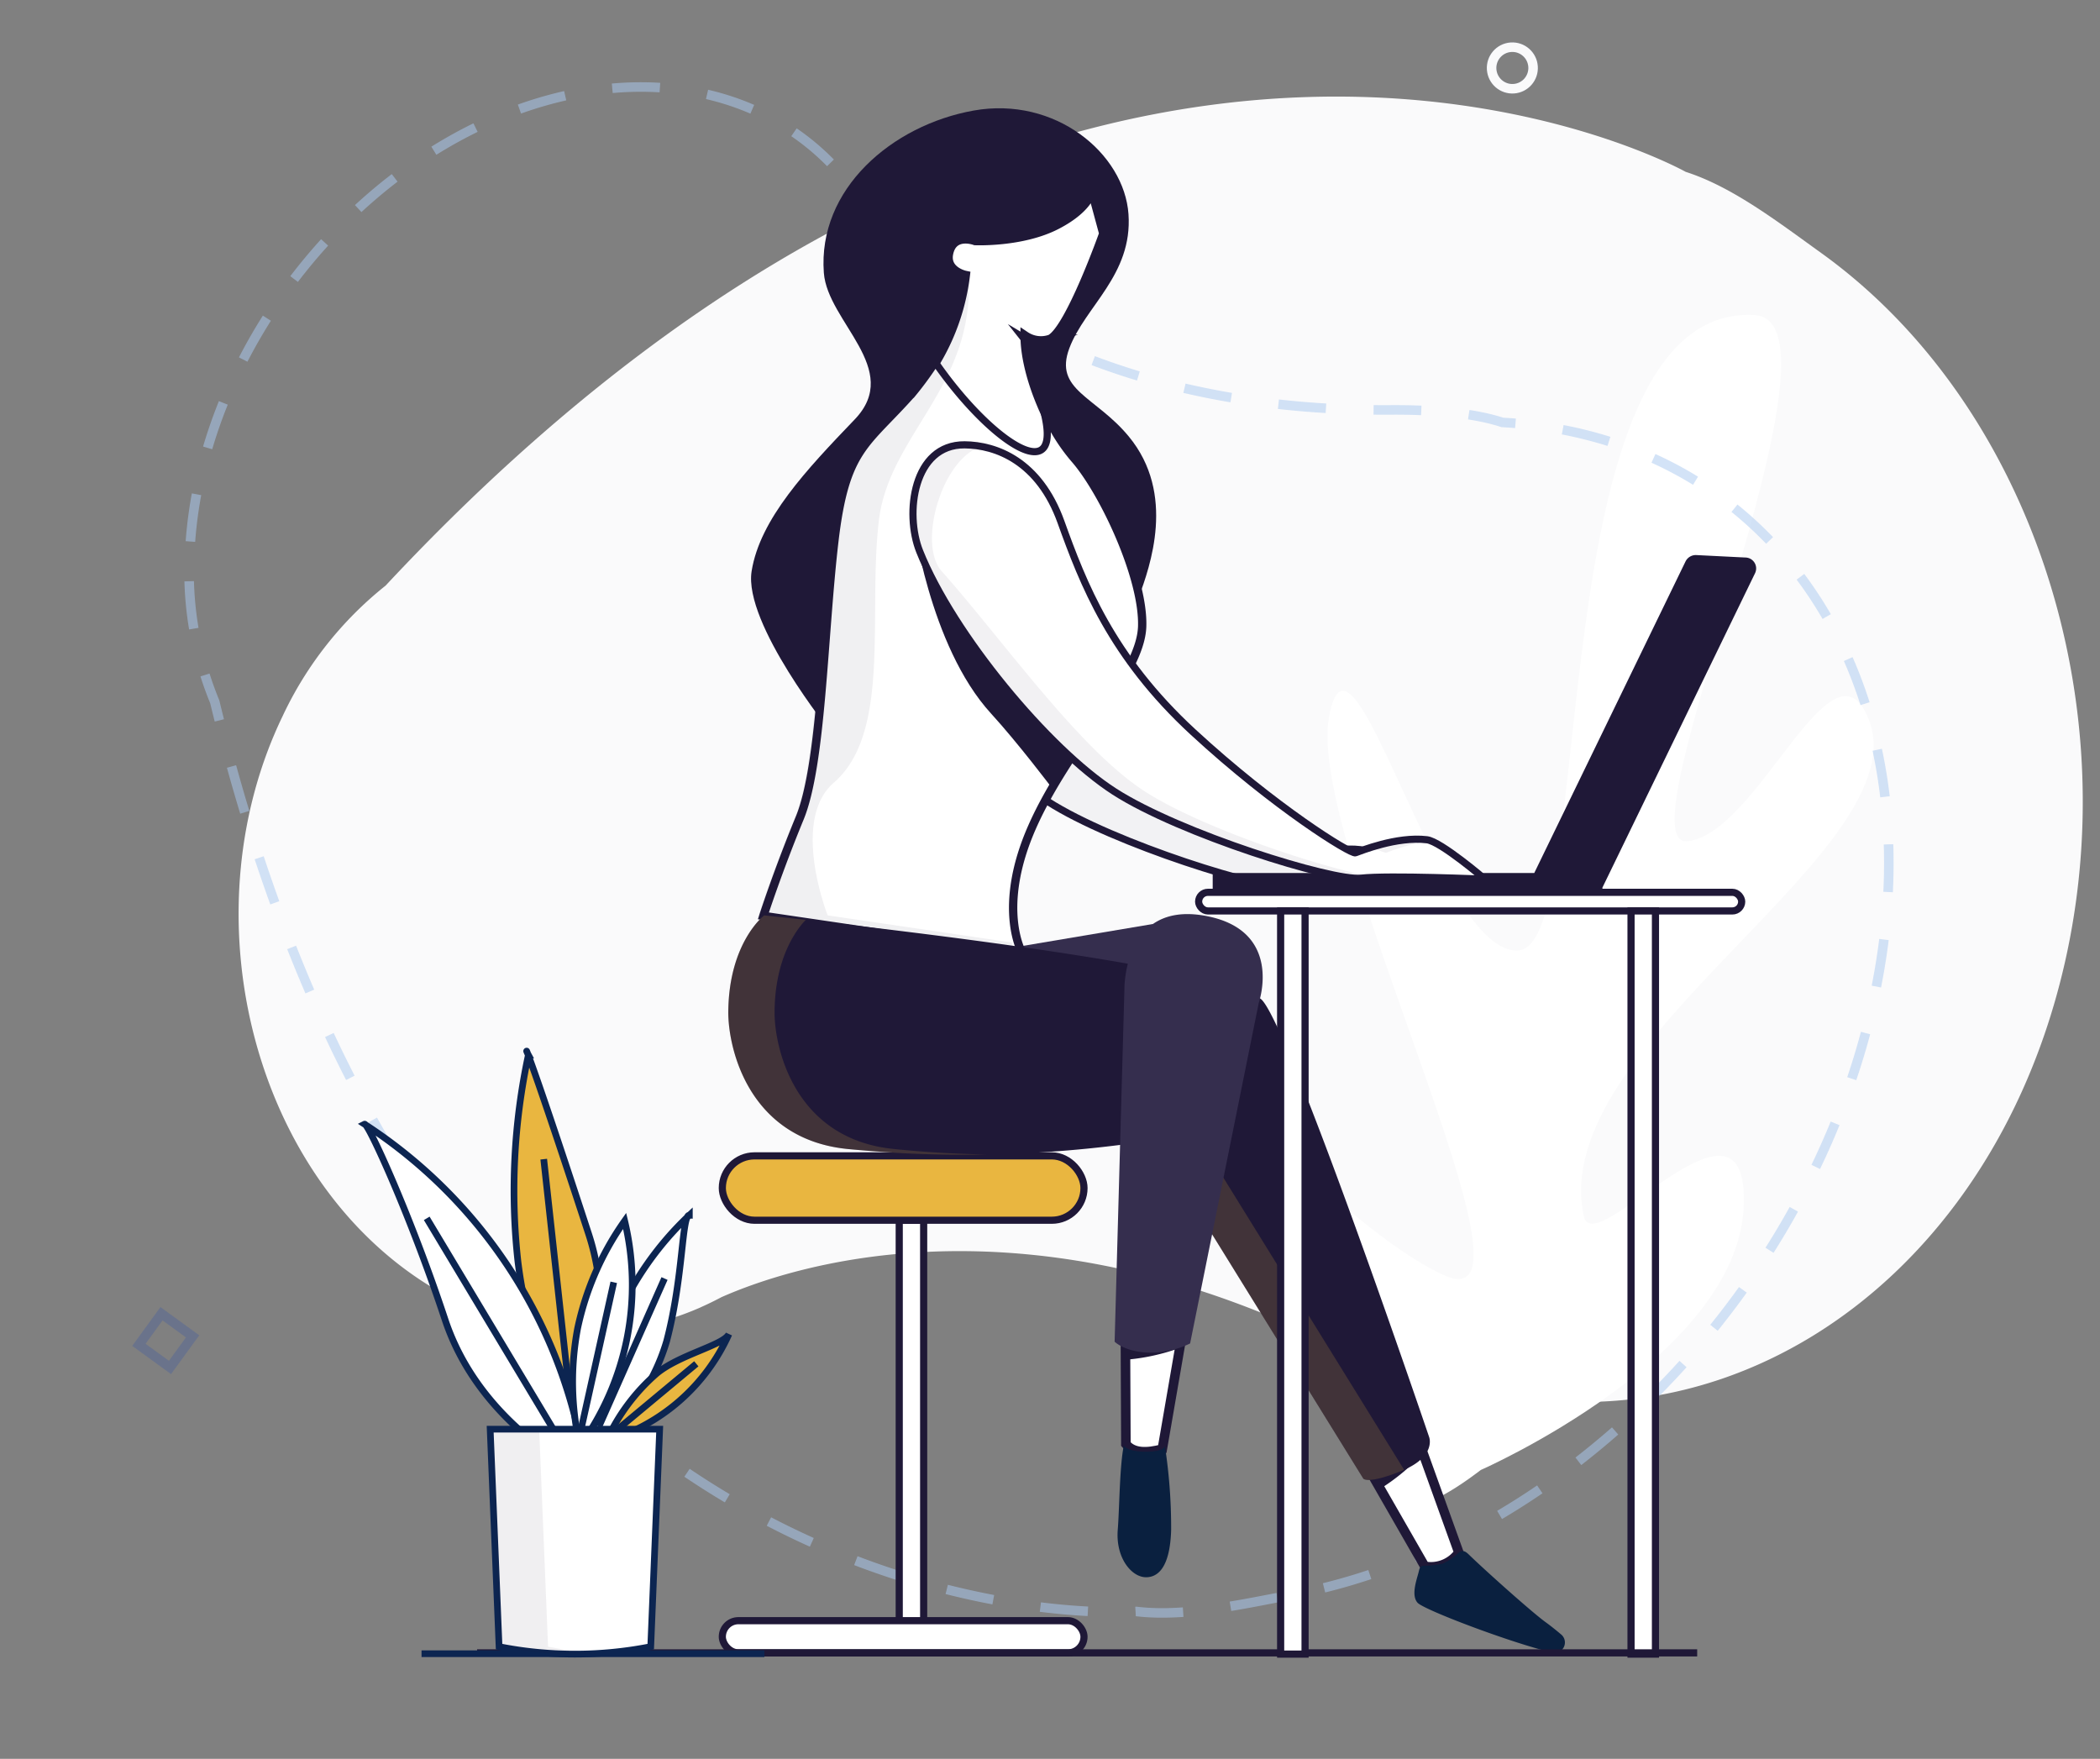 <svg xmlns="http://www.w3.org/2000/svg" width="220.153" height="184.385" viewBox="0 0 220.153 184.385">
  <rect x="0" y="0" width="220.153" height="184.385" fill="#808080" stroke="none"/>
  <g id="Group_2493" data-name="Group 2493" transform="translate(-175.367 -286.187)">
    <g id="Group_2192" data-name="Group 2192" transform="translate(176 287)">
      <ellipse id="Ellipse_606" data-name="Ellipse 606" cx="2.175" cy="2.179" rx="2.175" ry="2.179" transform="matrix(-0.998, 0.07, -0.07, -0.998, 160.237, 8.335)" fill="none" stroke="#3c58a4" stroke-miterlimit="10" stroke-width="1" opacity="0.31"/>
      <g id="Shape" transform="matrix(1, 0.017, -0.017, 1, 25.863, 7.366)" style="isolation: isolate">
        <path id="Path_15" data-name="Path 15" d="M4.26,66.838c-9.284,20.155-2.889,46.147,14.285,58.057,9.451,6.554,20.712,7.708,30.6,3.137l.026-.017q1.075-.5,2.122-1.08c6.879-3.186,29.881-11.4,61.809,2.826,4.889,2.179,8.648,3.3,11.493,3.593,28.838,10.81,58.638-8.145,66.56-42.338,6.678-28.817-4.3-60.11-26.471-75.481-4.65-3.223-9.412-6.765-14.335-8.254,0,0-63.431-34.205-135.522,45.681A38.205,38.205,0,0,0,4.26,66.838Z" transform="translate(0 0)" fill="#fafafb" stroke="rgba(0,0,0,0)" stroke-width="1"/>
      </g>
      <path id="Path_913" data-name="Path 913" d="M23.259,5S-.339,22.589,2.627,38.178c2.695,14.161,13.953-9.321,16.081-4.852,8.053,16.915-25.908,45.5-17.3,57.6C7.2,99.063,9.955,76.543,16.957,74.1s-5.252,57.224,5.6,55.322c22.406-3.924,1.05-67.945,9.1-70.466S57.22,91.754,56.52,78.28,18.708,21.338,31.662,24.037s32.56,19.587,26.258,6.805S30.677,5.066,30.12,1.114,23.259,5,23.259,5Z" transform="translate(176.145 163.391) rotate(-167)" fill="#fff"/>
      <path id="Shape-2" data-name="Shape" d="M.419,57.126c-3-21.84,10.394-46.2,29.912-54.421C41.072-1.815,51.98-.626,59.975,5.939l.02.022q.869.714,1.687,1.507c5.558,4.572,24.835,17.45,58.872,10,5.212-1.142,9.061-1.467,11.818-1.172,30.163-4.716,52.776,20.183,50.506,55.614-1.912,29.861-21.112,58.516-46.31,69.118-5.284,2.223-10.764,4.739-15.812,5.192,0,0-69.309,20.68-114.345-73.187A35.79,35.79,0,0,1,.419,57.126Z" transform="matrix(0.978, 0.208, -0.208, 0.978, 30.802, 0)" fill="none" stroke="#accaf0" stroke-miterlimit="10" stroke-width="1" stroke-dasharray="5" opacity="0.52" style="isolation: isolate"/>
      <ellipse id="Ellipse_606-2" data-name="Ellipse 606" cx="2.175" cy="2.179" rx="2.175" ry="2.179" transform="matrix(-0.998, 0.07, -0.07, -0.998, 160.237, 8.335)" fill="none" stroke="#fafafb" stroke-miterlimit="10" stroke-width="1"/>
      <rect id="Rectangle_2364" data-name="Rectangle 2364" width="4.03" height="4.03" transform="matrix(0.588, -0.809, 0.809, 0.588, 13.928, 140.171)" fill="none" stroke="#3c58a4" stroke-miterlimit="10" stroke-width="1" opacity="0.31"/>
      <g id="Group_2189" data-name="Group 2189" transform="translate(37.587 10.536)">
        <g id="Layer_7" data-name="Layer 7" transform="translate(11.796)">
          <path id="Path_944" data-name="Path 944" d="M467.9,272.652c-5.391-.046-6.305,7.194-4.719,11.162,3.487,8.725,13.5,20.742,20.412,25.187s22.882,9.41,25.845,9.081,13,.11,13,.11-4.615-3.96-6.077-4.139c-3.164-.386-7.01,1.2-7.5,1.367s-8.478-4.774-17.038-12.676-11.523-15.584-13.828-22S471.176,272.68,467.9,272.652Z" transform="translate(-423.765 -236.329)" fill="#f2f2f4" stroke="#1f1837" stroke-miterlimit="10" stroke-width="0.75"/>
          <path id="Path_945" data-name="Path 945" d="M536.2,378.112l-14.083,2.372,2.23,4.326,10.651.549Z" transform="translate(-465.331 -292.6)" fill="#352e4e"/>
          <path id="Path_946" data-name="Path 946" d="M562.069,246.043c1.162-3.182,3.948-10.831-1.053-16.871-3.5-4.229-7.867-4.853-6.221-9.242s6.64-7.682,6.2-14.048-7.682-12.4-16.243-10.865-16.352,8.231-15.694,17.011c.386,5.148,8.286,10.1,3.238,15.364s-9.932,10.426-10.81,15.913,8.355,16.933,8.355,16.933Z" transform="translate(-492.706 -194.775)" fill="#1f1837"/>
          <path id="Path_947" data-name="Path 947" d="M560.307,217.605s-3.553,10.021-5.6,11.084a2.963,2.963,0,0,1-2.646-.328c0,3.786,2.262,9.547,5.225,13s7.147,12.347,6.969,17.45-7.737,12.4-11.523,20.961-1.042,13.279-1.042,13.279l-27-3.974s1.481-4.586,3.786-10.183,2.469-19.1,3.622-28.973,3.292-10.042,8.231-15.639A23.069,23.069,0,0,0,545.765,222s-2.125-.444-1.756-2.3c.451-2.271,2.8-1.372,2.8-1.372s4.884.219,8.505-1.646,3.731-3.731,3.731-3.731Z" transform="translate(-494.596 -204.468)" fill="#fff" stroke="#1f1837" stroke-miterlimit="10" stroke-width="1"/>
          <path id="Path_948" data-name="Path 948" d="M552.389,244.524l-2.065-1.229,2.065,2.606Z" transform="translate(-494.677 -220.664)" fill="#1f1837"/>
          <path id="Union_9" data-name="Union 9" d="M0,34.942V33.331H33.523l16-32.952A.7.7,0,0,1,50.187,0l5.138.257a.644.644,0,0,1,.591.907L39.909,34.136l-.054,0v.808Z" transform="translate(77.617 47.34)" fill="#1f1837" stroke="#1f1837" stroke-miterlimit="10" stroke-width="1"/>
          <rect id="Rectangle_2382" data-name="Rectangle 2382" width="56.931" height="1.952" rx="0.976" transform="translate(75.642 82.195)" fill="#fff" stroke="#1f1837" stroke-miterlimit="10" stroke-width="0.75"/>
          <path id="Path_950" data-name="Path 950" d="M540.965,286.588s1.7,13.5,8.225,20.633c2.8,3.067,6.376,7.795,6.376,7.795l1.849-3.612Z" transform="translate(-495.338 -243.765)" fill="#0c2551"/>
          <path id="Path_951" data-name="Path 951" d="M524.694,309.875s1.481-4.586,3.786-10.183,2.469-19.1,3.622-28.973,3.292-10.042,8.231-15.639a34.415,34.415,0,0,0,2.309-3.17c6,8.634,13.814,13.564,11.214,4.571a19.407,19.407,0,0,0,3.432,5.677c2.963,3.457,7.147,12.347,6.969,17.45s-7.737,12.4-11.523,20.961-1.042,13.279-1.042,13.279Z" transform="translate(-494.596 -225.261)" fill="#fff" stroke="#1f1837" stroke-miterlimit="10" stroke-width="0.75"/>
          <g id="Group_2181" data-name="Group 2181" transform="translate(29.512 17.79)" opacity="0.07">
            <path id="Path_952" data-name="Path 952" d="M547.7,262.2c-.042-.161-.081-.318-.131-.489.116.24.223.468.325.688C547.827,262.332,547.762,262.267,547.7,262.2Z" transform="translate(-518.405 -248.281)" fill="#1f1837"/>
            <path id="Path_953" data-name="Path 953" d="M556.689,289.557c2.3-5.6,2.469-19.1,3.622-28.973s3.292-10.042,8.231-15.639a34.443,34.443,0,0,0,2.309-3.17c1.178,1.7,2.849-10.085,4.075-8.753.5,11.347-8.373,16.391-9.42,25.367-1.152,9.877,1.317,22.2-4.719,27.437-4.573,3.966-.641,13.915-.641,13.915l19.3,2.841a6.038,6.038,0,0,0,.455,1.133l-27-3.974S554.385,295.154,556.689,289.557Z" transform="translate(-552.903 -232.917)" fill="#1f1837"/>
          </g>
          <rect id="Rectangle_2383" data-name="Rectangle 2383" width="2.561" height="43.957" transform="translate(44.255 116.572)" fill="#fff" stroke="#1f1837" stroke-miterlimit="10" stroke-width="0.75"/>
          <rect id="Rectangle_2384" data-name="Rectangle 2384" width="2.561" height="77.908" transform="translate(120.973 84.147)" fill="#fff" stroke="#1f1837" stroke-miterlimit="10" stroke-width="0.75"/>
          <path id="Path_954" data-name="Path 954" d="M453.4,497.077l5.947,10.361A3.614,3.614,0,0,0,462.923,506l-4.215-11.708" transform="translate(-360.003 -354.592)" fill="#fff" stroke="#1f1837" stroke-miterlimit="10" stroke-width="1"/>
          <path id="Path_955" data-name="Path 955" d="M430.455,520.611c-.376.1-.375.356-.476.732-.226.85-.774,2.385-.092,3.144.65.722,9.5,4.1,14.091,5.221a1.091,1.091,0,0,0,.958-1.9c-.556-.468-1.117-.917-1.62-1.281-1.479-1.068-6.571-5.641-8.026-7.066-.371-.364-.653-.539-1.08-.244a6.29,6.29,0,0,1-1.7,1.174A10.363,10.363,0,0,1,430.455,520.611Z" transform="translate(-331.291 -367.814)" fill="#0a203f"/>
          <path id="Path_956" data-name="Path 956" d="M463.677,376.186s-3.689,2.805-3.764,10.065c-.039,3.731,2.044,13.34,12.442,14.419a128.814,128.814,0,0,0,32.174-.921l21.949,35.475s.439.658,4.061-.823,2.853-3.512,2.853-3.512-14.924-43.96-17.669-45.956C510.292,380.983,463.677,376.186,463.677,376.186Z" transform="translate(-433.579 -291.572)" fill="#1f1837"/>
          <rect id="Rectangle_2385" data-name="Rectangle 2385" width="37.917" height="6.749" rx="3.375" transform="translate(25.708 109.823)" fill="#e9b640" stroke="#1f1837" stroke-miterlimit="10" stroke-width="0.75"/>
          <rect id="Rectangle_2386" data-name="Rectangle 2386" width="37.917" height="3.375" rx="1.687" transform="translate(25.708 158.55)" fill="#fff" stroke="#1f1837" stroke-miterlimit="10" stroke-width="0.75"/>
          <line id="Line_165" data-name="Line 165" x1="127.908" transform="translate(0 161.925)" fill="#fff" stroke="#1f1837" stroke-miterlimit="10" stroke-width="0.75"/>
          <path id="Path_957" data-name="Path 957" d="M540.9,286.574s1.7,13.5,8.225,20.633C551.933,310.273,555.5,315,555.5,315l1.849-3.612Z" transform="translate(-495.247 -243.757)" fill="#1f1837"/>
          <path id="Path_958" data-name="Path 958" d="M452.949,270.421c-5.391-.046-6.305,7.194-4.719,11.162,3.487,8.725,13.5,20.742,20.412,25.187s22.882,9.41,25.845,9.082,13.005.11,13.005.11-4.615-3.96-6.077-4.139c-3.164-.386-7.01,1.2-7.5,1.368s-8.478-4.774-17.038-12.676-11.523-15.584-13.828-22S456.221,270.449,452.949,270.421Z" transform="translate(-401.835 -235.138)" fill="#fff" stroke="#1f1837" stroke-miterlimit="10" stroke-width="0.75"/>
          <path id="Path_959" data-name="Path 959" d="M462.138,500.922a21.53,21.53,0,0,0,4.571-3.771l-5.16,2.593Z" transform="translate(-367.59 -356.117)" fill="#1f1837"/>
          <g id="Group_2182" data-name="Group 2182" transform="translate(45.694 35.282)" opacity="0.06">
            <path id="Path_960" data-name="Path 960" d="M454.98,367.671l.144.122s-3.928-.172-7.6-.22C449.727,367.533,452.706,367.6,454.98,367.671Z" transform="translate(-395.16 -322.253)" fill="#1f1837"/>
            <path id="Path_961" data-name="Path 961" d="M461.2,360.485a4.007,4.007,0,0,1-1.375-.63,14.612,14.612,0,0,1,5.669-.737,1.659,1.659,0,0,1,.342.088A23.91,23.91,0,0,0,461.2,360.485Z" transform="translate(-411.607 -317.715)" fill="#1f1837"/>
            <path id="Path_962" data-name="Path 962" d="M477.29,270.421a10.16,10.16,0,0,1,1.79.177c-4.122,1.127-6.775,10.181-4.2,13.07,6.42,7.216,14.4,18.657,21.318,23.1,6.1,3.921,19.24,8.245,24.287,8.985-.66.019-1.229.05-1.652.1-2.963.329-18.931-4.637-25.845-9.082s-16.925-16.462-20.412-25.187C470.985,277.614,471.9,270.375,477.29,270.421Z" transform="translate(-471.87 -270.42)" fill="#1f1837"/>
          </g>
          <g id="Group_2183" data-name="Group 2183" transform="translate(26.333 84.613)" opacity="0.17" style="mix-blend-mode: multiply;isolation: isolate">
            <path id="Path_963" data-name="Path 963" d="M563.394,376.186s1.646.169,4.354.471c-1.008,1.058-3.207,4-3.265,9.594-.039,3.731,2.044,13.34,12.442,14.419,3.361.349,6.639.523,9.742.582a120.562,120.562,0,0,1-14.6-.582c-10.4-1.08-12.481-10.688-12.442-14.419C559.706,378.991,563.394,376.186,563.394,376.186Z" transform="translate(-559.63 -376.186)" fill="#e9b640"/>
            <path id="Path_964" data-name="Path 964" d="M470.167,426.706l21.378,34.552c-.076.033-.142.068-.222.1-3.621,1.481-4.06.823-4.06.823L465.7,427.331C468.517,427,470.167,426.706,470.167,426.706Z" transform="translate(-420.696 -403.143)" fill="#e9b640"/>
          </g>
          <path id="Path_965" data-name="Path 965" d="M515.506,469.413l.054,11.946c.807.968,2.2.939,3.819.516l2.117-12.263" transform="translate(-447.544 -341.317)" fill="#fff" stroke="#1f1837" stroke-miterlimit="10" stroke-width="1"/>
          <path id="Path_966" data-name="Path 966" d="M518.69,495.373c-.439,2.109-.453,6.618-.631,8.8-.241,2.963,1.45,4.992,2.963,4.993,1.262,0,2.524-1.042,2.634-4.993a56.548,56.548,0,0,0-.652-8.748s-.055.584-2.019.584C519.047,496.007,518.69,495.373,518.69,495.373Z" transform="translate(-450.895 -355.168)" fill="#0a203f"/>
          <path id="Path_967" data-name="Path 967" d="M515.913,474.552a21.541,21.541,0,0,0,5.786-1.276l-5.775-.042Z" transform="translate(-447.937 -343.356)" fill="#1f1837"/>
          <path id="Path_968" data-name="Path 968" d="M497.475,420.721s1.138,1.169,3.951,1.152a9.648,9.648,0,0,0,3.962-.966l7.2-35.716s2.694-7.684-5.734-9.137c-8.505-1.466-8.353,7.73-8.353,7.73Z" transform="translate(-430.64 -291.418)" fill="#352e4e"/>
          <rect id="Rectangle_2387" data-name="Rectangle 2387" width="2.561" height="77.908" transform="translate(84.239 84.147)" fill="#fff" stroke="#1f1837" stroke-miterlimit="10" stroke-width="0.75"/>
        </g>
        <g id="Layer_6" data-name="Layer 6" transform="translate(0 98.841)">
          <line id="Line_166" data-name="Line 166" x1="35.942" transform="translate(5.971 63.173)" fill="none" stroke="#0c2551" stroke-miterlimit="10" stroke-width="0.7"/>
          <g id="Group_2184" data-name="Group 2184" transform="translate(15.64)">
            <path id="Path_969" data-name="Path 969" d="M646.606,428.8a49.656,49.656,0,0,0,6.316,18.767s4.592-10.988,1.091-21.7c-6.955-21.268-6.761-19.582-6.317-18.767A67.565,67.565,0,0,0,646.606,428.8Z" transform="translate(-646.162 -406.69)" fill="#e9b640" stroke="#0c2551" stroke-miterlimit="10" stroke-width="0.7"/>
            <line id="Line_167" data-name="Line 167" x1="2.886" y1="26.366" transform="translate(3.142 11.328)" fill="none" stroke="#0c2551" stroke-miterlimit="10" stroke-width="0.7"/>
          </g>
          <g id="Group_2185" data-name="Group 2185" transform="translate(0 7.66)">
            <path id="Path_970" data-name="Path 970" d="M657.973,443.589c3.78,11.409,14.8,16.333,14.8,16.333a51.978,51.978,0,0,0-23.232-36.806C649.895,422.938,654.351,432.657,657.973,443.589Z" transform="translate(-649.54 -423.114)" fill="#fff" stroke="#0c2551" stroke-miterlimit="10" stroke-width="0.7"/>
            <line id="Line_168" data-name="Line 168" x1="14.486" y1="24.144" transform="translate(6.515 9.871)" fill="none" stroke="#0c2551" stroke-miterlimit="10" stroke-width="0.7"/>
          </g>
          <g id="Group_2186" data-name="Group 2186" transform="translate(23.942 17.204)">
            <path id="Path_971" data-name="Path 971" d="M628.75,454.581a33.086,33.086,0,0,0-2.387,13.221,21.216,21.216,0,0,0,7.7-11.007c1.778-6.73,1.582-13.253,2.387-13.221A33.081,33.081,0,0,0,628.75,454.581Z" transform="translate(-626.343 -443.575)" fill="#fff" stroke="#0c2551" stroke-miterlimit="10" stroke-width="0.7"/>
            <line id="Line_169" data-name="Line 169" y1="15.522" x2="6.88" transform="translate(0.623 6.637)" fill="none" stroke="#0c2551" stroke-miterlimit="10" stroke-width="0.7"/>
          </g>
          <g id="Group_2187" data-name="Group 2187" transform="translate(21.812 17.799)">
            <path id="Path_972" data-name="Path 972" d="M639.774,456.141a30.346,30.346,0,0,0,.245,12.319,28.744,28.744,0,0,0,4.69-23.609A30.341,30.341,0,0,0,639.774,456.141Z" transform="translate(-639.256 -444.851)" fill="#fff" stroke="#0c2551" stroke-miterlimit="10" stroke-width="0.7"/>
            <line id="Line_170" data-name="Line 170" y1="15.201" x2="3.378" transform="translate(0.932 6.439)" fill="none" stroke="#0c2551" stroke-miterlimit="10" stroke-width="0.7"/>
          </g>
          <g id="Group_2188" data-name="Group 2188" transform="translate(25.356 29.666)">
            <path id="Path_973" data-name="Path 973" d="M622.635,474.482a20.7,20.7,0,0,0-5.2,7.008,20.347,20.347,0,0,0,12.848-11.2C629.716,471.467,624.989,472.466,622.635,474.482Z" transform="translate(-617.439 -470.293)" fill="#e9b640" stroke="#0c2551" stroke-miterlimit="10" stroke-width="0.7"/>
            <line id="Line_171" data-name="Line 171" y1="7.054" x2="8.474" transform="translate(0.947 3.113)" fill="none" stroke="#0c2551" stroke-miterlimit="10" stroke-width="0.7"/>
          </g>
          <path id="Path_974" data-name="Path 974" d="M649.863,514.464a40.835,40.835,0,0,1-15.9,0l-.933-22.8H650.8Z" transform="translate(-619.863 -452.031)" fill="#fff" stroke="#0c2551" stroke-miterlimit="10" stroke-width="0.7"/>
          <path id="Subtraction_2" data-name="Subtraction 2" d="M8.778,23.581A40.475,40.475,0,0,1,.932,22.8L0,0H5.136l.933,22.8a41.469,41.469,0,0,0,5.291.7C10.492,23.553,9.624,23.581,8.778,23.581Z" transform="translate(13.167 39.633)" fill="#1f1837" stroke="rgba(0,0,0,0)" stroke-width="1" opacity="0.07"/>
        </g>
      </g>
    </g>
  </g>
</svg>
